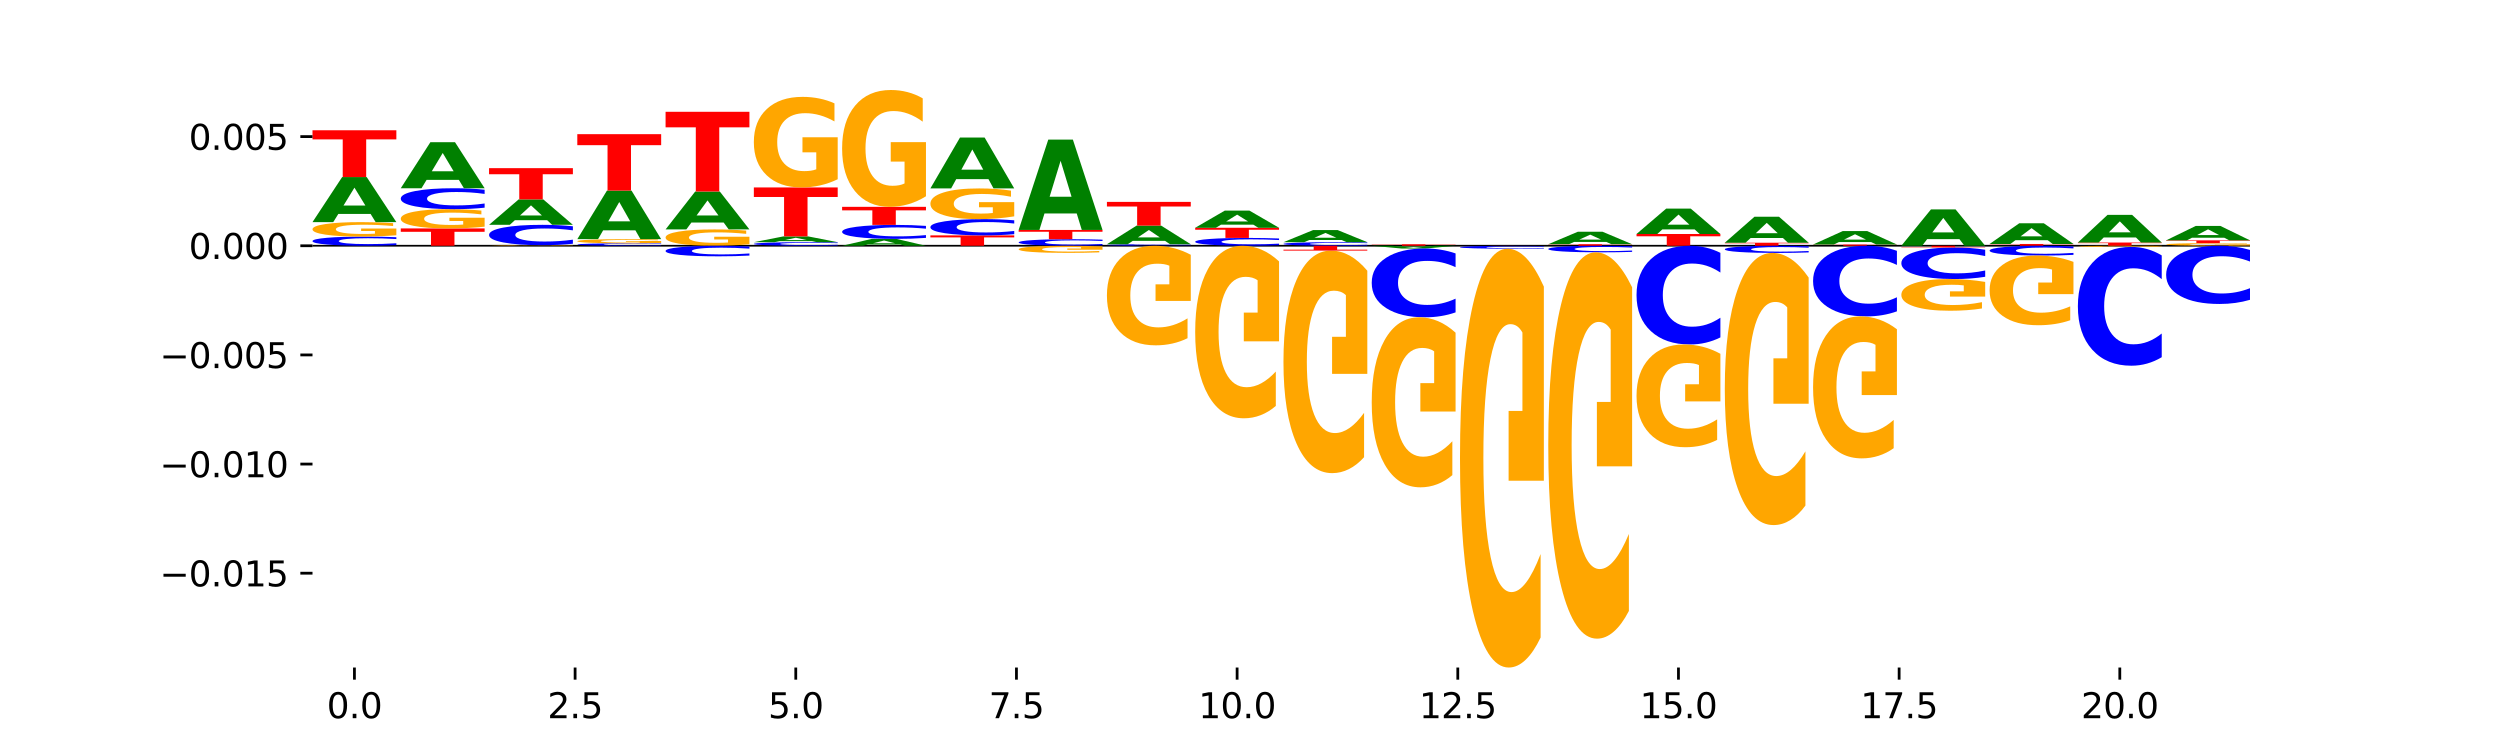 <?xml version="1.0" encoding="utf-8" standalone="no"?>
<!DOCTYPE svg PUBLIC "-//W3C//DTD SVG 1.1//EN"
  "http://www.w3.org/Graphics/SVG/1.1/DTD/svg11.dtd">
<svg xmlns:xlink="http://www.w3.org/1999/xlink" width="720pt" height="216pt" viewBox="0 0 720 216" xmlns="http://www.w3.org/2000/svg" version="1.1">
 <defs>
  <style type="text/css">*{stroke-linejoin: round; stroke-linecap: butt}</style>
 </defs>
 <g id="figure_1">
  <g id="patch_1">
   <path d="M 0 216 
L 720 216 
L 720 0 
L 0 0 
z
" style="fill: #ffffff"/>
  </g>
  <g id="axes_1">
   <g id="patch_2">
    <path d="M 90 192.24 
L 648 192.24 
L 648 25.92 
L 90 25.92 
z
" style="fill: #ffffff"/>
   </g>
   <g id="line2d_1">
    <path d="M 90 70.78 
L 648 70.78 
" clip-path="url(#p2e7fd97866)" style="fill: none; stroke: #000000; stroke-width: 0.5; stroke-linecap: square"/>
   </g>
   <g id="patch_3">
    <path d="M 114.15 70.59 
Q 112.13 70.684 109.946 70.732 
Q 107.761 70.78 105.382 70.78 
Q 98.287 70.78 94.144 70.423 
Q 90 70.066 90 69.456 
Q 90 68.844 94.144 68.488 
Q 98.287 68.131 105.382 68.131 
Q 107.761 68.131 109.946 68.179 
Q 112.13 68.226 114.15 68.321 
L 114.15 68.849 
Q 112.112 68.724 110.134 68.666 
Q 108.157 68.608 105.972 68.608 
Q 102.054 68.608 99.809 68.834 
Q 97.569 69.059 97.569 69.456 
Q 97.569 69.851 99.809 70.077 
Q 102.054 70.303 105.972 70.303 
Q 108.157 70.303 110.134 70.245 
Q 112.112 70.186 114.15 70.062 
L 114.15 70.59 
z
" clip-path="url(#p2e7fd97866)" style="fill: #0000ff"/>
   </g>
   <g id="patch_4">
    <path d="M 114.15 67.754 
Q 111.715 67.942 109.095 68.037 
Q 106.475 68.131 103.683 68.131 
Q 97.372 68.131 93.686 67.57 
Q 90 67.01 90 66.051 
Q 90 65.081 93.751 64.525 
Q 97.507 63.969 104.04 63.969 
Q 106.557 63.969 108.862 64.045 
Q 111.173 64.119 113.219 64.267 
L 113.219 65.097 
Q 111.109 64.907 109.019 64.813 
Q 106.93 64.719 104.83 64.719 
Q 100.944 64.719 98.839 65.064 
Q 96.733 65.409 96.733 66.051 
Q 96.733 66.687 98.763 67.035 
Q 100.792 67.381 104.527 67.381 
Q 105.545 67.381 106.416 67.361 
Q 107.287 67.341 107.98 67.298 
L 107.98 66.519 
L 104.002 66.519 
L 104.002 65.825 
L 114.15 65.825 
L 114.15 67.754 
z
" clip-path="url(#p2e7fd97866)" style="fill: #ffa600"/>
   </g>
   <g id="patch_5">
    <path d="M 106.729 61.607 
L 97.441 61.607 
L 95.975 63.969 
L 90 63.969 
L 98.532 51.003 
L 105.618 51.003 
L 114.15 63.969 
L 108.181 63.969 
L 106.729 61.607 
z
M 98.922 59.2 
L 105.233 59.2 
L 102.083 54.043 
L 98.922 59.2 
z
" clip-path="url(#p2e7fd97866)" style="fill: #008000"/>
   </g>
   <g id="patch_6">
    <path d="M 90 37.522 
L 114.15 37.522 
L 114.15 40.151 
L 105.462 40.151 
L 105.462 51.003 
L 98.705 51.003 
L 98.705 40.151 
L 90 40.151 
L 90 37.522 
z
" clip-path="url(#p2e7fd97866)" style="fill: #ff0000"/>
   </g>
   <g id="patch_7">
    <path d="M 115.421 65.786 
L 139.572 65.786 
L 139.572 66.76 
L 130.883 66.76 
L 130.883 70.78 
L 124.127 70.78 
L 124.127 66.76 
L 115.421 66.76 
L 115.421 65.786 
z
" clip-path="url(#p2e7fd97866)" style="fill: #ff0000"/>
   </g>
   <g id="patch_8">
    <path d="M 139.572 65.284 
Q 137.136 65.535 134.517 65.661 
Q 131.897 65.786 129.104 65.786 
Q 122.793 65.786 119.107 65.039 
Q 115.421 64.293 115.421 63.016 
Q 115.421 61.725 119.172 60.984 
Q 122.928 60.243 129.461 60.243 
Q 131.978 60.243 134.284 60.344 
Q 136.595 60.443 138.641 60.64 
L 138.641 61.745 
Q 136.53 61.492 134.441 61.367 
Q 132.352 61.241 130.252 61.241 
Q 126.365 61.241 124.26 61.702 
Q 122.154 62.161 122.154 63.016 
Q 122.154 63.863 124.184 64.326 
Q 126.214 64.787 129.948 64.787 
Q 130.966 64.787 131.837 64.761 
Q 132.709 64.734 133.402 64.676 
L 133.402 63.639 
L 129.423 63.639 
L 129.423 62.715 
L 139.572 62.715 
L 139.572 65.284 
z
" clip-path="url(#p2e7fd97866)" style="fill: #ffa600"/>
   </g>
   <g id="patch_9">
    <path d="M 139.572 59.811 
Q 137.552 60.025 135.367 60.133 
Q 133.183 60.243 130.804 60.243 
Q 123.709 60.243 119.565 59.431 
Q 115.421 58.618 115.421 57.229 
Q 115.421 55.835 119.565 55.024 
Q 123.709 54.212 130.804 54.212 
Q 133.183 54.212 135.367 54.322 
Q 137.552 54.43 139.572 54.644 
L 139.572 55.847 
Q 137.533 55.562 135.556 55.43 
Q 133.578 55.298 131.394 55.298 
Q 127.475 55.298 125.23 55.813 
Q 122.991 56.326 122.991 57.229 
Q 122.991 58.129 125.23 58.643 
Q 127.475 59.157 131.394 59.157 
Q 133.578 59.157 135.556 59.025 
Q 137.533 58.891 139.572 58.607 
L 139.572 59.811 
z
" clip-path="url(#p2e7fd97866)" style="fill: #0000ff"/>
   </g>
   <g id="patch_10">
    <path d="M 132.15 51.796 
L 122.863 51.796 
L 121.396 54.212 
L 115.421 54.212 
L 123.954 40.949 
L 131.039 40.949 
L 139.572 54.212 
L 133.602 54.212 
L 132.15 51.796 
z
M 124.344 49.334 
L 130.654 49.334 
L 127.504 44.059 
L 124.344 49.334 
z
" clip-path="url(#p2e7fd97866)" style="fill: #008000"/>
   </g>
   <g id="patch_11">
    <path d="M 164.993 70.765 
Q 162.558 70.773 159.938 70.777 
Q 157.318 70.78 154.525 70.78 
Q 148.215 70.78 144.529 70.758 
Q 140.843 70.736 140.843 70.699 
Q 140.843 70.661 144.594 70.64 
Q 148.35 70.618 154.883 70.618 
Q 157.4 70.618 159.705 70.621 
Q 162.016 70.624 164.062 70.63 
L 164.062 70.662 
Q 161.951 70.655 159.862 70.651 
Q 157.773 70.647 155.673 70.647 
Q 151.787 70.647 149.681 70.661 
Q 147.576 70.674 147.576 70.699 
Q 147.576 70.724 149.606 70.737 
Q 151.635 70.751 155.37 70.751 
Q 156.387 70.751 157.259 70.75 
Q 158.13 70.749 158.823 70.748 
L 158.823 70.717 
L 154.845 70.717 
L 154.845 70.69 
L 164.993 70.69 
L 164.993 70.765 
z
" clip-path="url(#p2e7fd97866)" style="fill: #ffa600"/>
   </g>
   <g id="patch_12">
    <path d="M 164.993 70.197 
Q 162.973 70.406 160.789 70.511 
Q 158.604 70.618 156.225 70.618 
Q 149.13 70.618 144.987 69.828 
Q 140.843 69.037 140.843 67.686 
Q 140.843 66.329 144.987 65.54 
Q 149.13 64.75 156.225 64.75 
Q 158.604 64.75 160.789 64.857 
Q 162.973 64.962 164.993 65.171 
L 164.993 66.34 
Q 162.955 66.064 160.977 65.935 
Q 159 65.807 156.815 65.807 
Q 152.897 65.807 150.651 66.308 
Q 148.412 66.807 148.412 67.686 
Q 148.412 68.561 150.651 69.062 
Q 152.897 69.561 156.815 69.561 
Q 159 69.561 160.977 69.433 
Q 162.955 69.303 164.993 69.026 
L 164.993 70.197 
z
" clip-path="url(#p2e7fd97866)" style="fill: #0000ff"/>
   </g>
   <g id="patch_13">
    <path d="M 157.572 63.416 
L 148.284 63.416 
L 146.817 64.75 
L 140.843 64.75 
L 149.375 57.426 
L 156.461 57.426 
L 164.993 64.75 
L 159.023 64.75 
L 157.572 63.416 
z
M 149.765 62.056 
L 156.076 62.056 
L 152.925 59.143 
L 149.765 62.056 
z
" clip-path="url(#p2e7fd97866)" style="fill: #008000"/>
   </g>
   <g id="patch_14">
    <path d="M 140.843 48.429 
L 164.993 48.429 
L 164.993 50.183 
L 156.305 50.183 
L 156.305 57.426 
L 149.548 57.426 
L 149.548 50.183 
L 140.843 50.183 
L 140.843 48.429 
z
" clip-path="url(#p2e7fd97866)" style="fill: #ff0000"/>
   </g>
   <g id="patch_15">
    <path d="M 190.415 70.73 
Q 188.394 70.755 186.21 70.767 
Q 184.026 70.78 181.646 70.78 
Q 174.552 70.78 170.408 70.685 
Q 166.264 70.59 166.264 70.427 
Q 166.264 70.264 170.408 70.169 
Q 174.552 70.074 181.646 70.074 
Q 184.026 70.074 186.21 70.087 
Q 188.394 70.099 190.415 70.124 
L 190.415 70.265 
Q 188.376 70.232 186.399 70.216 
Q 184.421 70.201 182.237 70.201 
Q 178.318 70.201 176.073 70.261 
Q 173.834 70.321 173.834 70.427 
Q 173.834 70.532 176.073 70.593 
Q 178.318 70.653 182.237 70.653 
Q 184.421 70.653 186.399 70.637 
Q 188.376 70.622 190.415 70.589 
L 190.415 70.73 
z
" clip-path="url(#p2e7fd97866)" style="fill: #0000ff"/>
   </g>
   <g id="patch_16">
    <path d="M 190.415 69.966 
Q 187.979 70.02 185.359 70.047 
Q 182.74 70.074 179.947 70.074 
Q 173.636 70.074 169.95 69.913 
Q 166.264 69.752 166.264 69.476 
Q 166.264 69.198 170.015 69.038 
Q 173.771 68.878 180.304 68.878 
Q 182.821 68.878 185.127 68.9 
Q 187.438 68.921 189.484 68.964 
L 189.484 69.202 
Q 187.373 69.148 185.284 69.121 
Q 183.194 69.094 181.094 69.094 
Q 177.208 69.094 175.103 69.193 
Q 172.997 69.292 172.997 69.476 
Q 172.997 69.659 175.027 69.759 
Q 177.057 69.858 180.791 69.858 
Q 181.809 69.858 182.68 69.853 
Q 183.552 69.847 184.244 69.834 
L 184.244 69.611 
L 180.266 69.611 
L 180.266 69.411 
L 190.415 69.411 
L 190.415 69.966 
z
" clip-path="url(#p2e7fd97866)" style="fill: #ffa600"/>
   </g>
   <g id="patch_17">
    <path d="M 182.993 66.332 
L 173.705 66.332 
L 172.239 68.878 
L 166.264 68.878 
L 174.797 54.899 
L 181.882 54.899 
L 190.415 68.878 
L 184.445 68.878 
L 182.993 66.332 
z
M 175.187 63.737 
L 181.497 63.737 
L 178.347 58.177 
L 175.187 63.737 
z
" clip-path="url(#p2e7fd97866)" style="fill: #008000"/>
   </g>
   <g id="patch_18">
    <path d="M 166.264 38.64 
L 190.415 38.64 
L 190.415 41.811 
L 181.726 41.811 
L 181.726 54.899 
L 174.97 54.899 
L 174.97 41.811 
L 166.264 41.811 
L 166.264 38.64 
z
" clip-path="url(#p2e7fd97866)" style="fill: #ff0000"/>
   </g>
   <g id="patch_19">
    <path d="M 215.836 70.354 
Q 213.4 70.567 210.781 70.674 
Q 208.161 70.78 205.368 70.78 
Q 199.057 70.78 195.372 70.146 
Q 191.686 69.512 191.686 68.428 
Q 191.686 67.332 195.436 66.702 
Q 199.193 66.073 205.726 66.073 
Q 208.242 66.073 210.548 66.159 
Q 212.859 66.244 214.905 66.411 
L 214.905 67.349 
Q 212.794 67.134 210.705 67.028 
Q 208.616 66.921 206.516 66.921 
Q 202.63 66.921 200.524 67.312 
Q 198.419 67.702 198.419 68.428 
Q 198.419 69.148 200.448 69.541 
Q 202.478 69.932 206.213 69.932 
Q 207.23 69.932 208.102 69.91 
Q 208.973 69.887 209.666 69.838 
L 209.666 68.957 
L 205.688 68.957 
L 205.688 68.173 
L 215.836 68.173 
L 215.836 70.354 
z
" clip-path="url(#p2e7fd97866)" style="fill: #ffa600"/>
   </g>
   <g id="patch_20">
    <path d="M 208.415 64.085 
L 199.127 64.085 
L 197.66 66.073 
L 191.686 66.073 
L 200.218 55.156 
L 207.304 55.156 
L 215.836 66.073 
L 209.866 66.073 
L 208.415 64.085 
z
M 200.608 62.059 
L 206.918 62.059 
L 203.768 57.716 
L 200.608 62.059 
z
" clip-path="url(#p2e7fd97866)" style="fill: #008000"/>
   </g>
   <g id="patch_21">
    <path d="M 191.686 32.196 
L 215.836 32.196 
L 215.836 36.674 
L 207.147 36.674 
L 207.147 55.156 
L 200.391 55.156 
L 200.391 36.674 
L 191.686 36.674 
L 191.686 32.196 
z
" clip-path="url(#p2e7fd97866)" style="fill: #ff0000"/>
   </g>
   <g id="patch_22">
    <path d="M 241.257 70.706 
Q 239.237 70.743 237.053 70.761 
Q 234.868 70.78 232.489 70.78 
Q 225.394 70.78 221.251 70.641 
Q 217.107 70.502 217.107 70.264 
Q 217.107 70.026 221.251 69.887 
Q 225.394 69.748 232.489 69.748 
Q 234.868 69.748 237.053 69.767 
Q 239.237 69.785 241.257 69.822 
L 241.257 70.028 
Q 239.219 69.979 237.241 69.957 
Q 235.264 69.934 233.08 69.934 
Q 229.161 69.934 226.916 70.022 
Q 224.676 70.11 224.676 70.264 
Q 224.676 70.418 226.916 70.506 
Q 229.161 70.594 233.08 70.594 
Q 235.264 70.594 237.241 70.572 
Q 239.219 70.549 241.257 70.5 
L 241.257 70.706 
z
" clip-path="url(#p2e7fd97866)" style="fill: #0000ff"/>
   </g>
   <g id="patch_23">
    <path d="M 233.836 69.444 
L 224.548 69.444 
L 223.082 69.748 
L 217.107 69.748 
L 225.639 68.079 
L 232.725 68.079 
L 241.257 69.748 
L 235.288 69.748 
L 233.836 69.444 
z
M 226.03 69.134 
L 232.34 69.134 
L 229.19 68.471 
L 226.03 69.134 
z
" clip-path="url(#p2e7fd97866)" style="fill: #008000"/>
   </g>
   <g id="patch_24">
    <path d="M 217.107 53.983 
L 241.257 53.983 
L 241.257 56.732 
L 232.569 56.732 
L 232.569 68.079 
L 225.812 68.079 
L 225.812 56.732 
L 217.107 56.732 
L 217.107 53.983 
z
" clip-path="url(#p2e7fd97866)" style="fill: #ff0000"/>
   </g>
   <g id="patch_25">
    <path d="M 241.257 51.623 
Q 238.822 52.803 236.202 53.396 
Q 233.583 53.983 230.79 53.983 
Q 224.479 53.983 220.793 50.47 
Q 217.107 46.957 217.107 40.949 
Q 217.107 34.871 220.858 31.384 
Q 224.614 27.898 231.147 27.898 
Q 233.664 27.898 235.969 28.372 
Q 238.281 28.841 240.326 29.768 
L 240.326 34.968 
Q 238.216 33.777 236.126 33.189 
Q 234.037 32.597 231.937 32.597 
Q 228.051 32.597 225.946 34.763 
Q 223.84 36.924 223.84 40.949 
Q 223.84 44.936 225.87 47.113 
Q 227.899 49.284 231.634 49.284 
Q 232.652 49.284 233.523 49.16 
Q 234.394 49.031 235.087 48.762 
L 235.087 43.88 
L 231.109 43.88 
L 231.109 39.531 
L 241.257 39.531 
L 241.257 51.623 
z
" clip-path="url(#p2e7fd97866)" style="fill: #ffa600"/>
   </g>
   <g id="patch_26">
    <path d="M 259.257 70.419 
L 249.97 70.419 
L 248.503 70.78 
L 242.528 70.78 
L 251.061 68.8 
L 258.146 68.8 
L 266.679 70.78 
L 260.709 70.78 
L 259.257 70.419 
z
M 251.451 70.052 
L 257.761 70.052 
L 254.611 69.264 
L 251.451 70.052 
z
" clip-path="url(#p2e7fd97866)" style="fill: #008000"/>
   </g>
   <g id="patch_27">
    <path d="M 266.679 68.511 
Q 264.659 68.654 262.474 68.726 
Q 260.29 68.8 257.911 68.8 
Q 250.816 68.8 246.672 68.257 
Q 242.528 67.714 242.528 66.786 
Q 242.528 65.854 246.672 65.312 
Q 250.816 64.769 257.911 64.769 
Q 260.29 64.769 262.474 64.842 
Q 264.659 64.915 266.679 65.058 
L 266.679 65.861 
Q 264.64 65.672 262.663 65.583 
Q 260.685 65.495 258.501 65.495 
Q 254.582 65.495 252.337 65.839 
Q 250.098 66.182 250.098 66.786 
Q 250.098 67.387 252.337 67.731 
Q 254.582 68.074 258.501 68.074 
Q 260.685 68.074 262.663 67.985 
Q 264.64 67.896 266.679 67.706 
L 266.679 68.511 
z
" clip-path="url(#p2e7fd97866)" style="fill: #0000ff"/>
   </g>
   <g id="patch_28">
    <path d="M 242.528 59.569 
L 266.679 59.569 
L 266.679 60.583 
L 257.99 60.583 
L 257.99 64.769 
L 251.234 64.769 
L 251.234 60.583 
L 242.528 60.583 
L 242.528 59.569 
z
" clip-path="url(#p2e7fd97866)" style="fill: #ff0000"/>
   </g>
   <g id="patch_29">
    <path d="M 266.679 56.524 
Q 264.243 58.046 261.624 58.811 
Q 259.004 59.569 256.211 59.569 
Q 249.9 59.569 246.214 55.037 
Q 242.528 50.505 242.528 42.755 
Q 242.528 34.914 246.279 30.417 
Q 250.036 25.92 256.568 25.92 
Q 259.085 25.92 261.391 26.532 
Q 263.702 27.136 265.748 28.332 
L 265.748 35.039 
Q 263.637 33.503 261.548 32.746 
Q 259.459 31.981 257.359 31.981 
Q 253.472 31.981 251.367 34.775 
Q 249.262 37.563 249.262 42.755 
Q 249.262 47.898 251.291 50.706 
Q 253.321 53.508 257.055 53.508 
Q 258.073 53.508 258.944 53.348 
Q 259.816 53.181 260.509 52.833 
L 260.509 46.536 
L 256.53 46.536 
L 256.53 40.927 
L 266.679 40.927 
L 266.679 56.524 
z
" clip-path="url(#p2e7fd97866)" style="fill: #ffa600"/>
   </g>
   <g id="patch_30">
    <path d="M 267.95 67.79 
L 292.1 67.79 
L 292.1 68.373 
L 283.412 68.373 
L 283.412 70.78 
L 276.655 70.78 
L 276.655 68.373 
L 267.95 68.373 
L 267.95 67.79 
z
" clip-path="url(#p2e7fd97866)" style="fill: #ff0000"/>
   </g>
   <g id="patch_31">
    <path d="M 292.1 67.454 
Q 290.08 67.621 287.896 67.705 
Q 285.711 67.79 283.332 67.79 
Q 276.237 67.79 272.094 67.159 
Q 267.95 66.529 267.95 65.451 
Q 267.95 64.369 272.094 63.74 
Q 276.237 63.11 283.332 63.11 
Q 285.711 63.11 287.896 63.195 
Q 290.08 63.279 292.1 63.445 
L 292.1 64.378 
Q 290.062 64.158 288.084 64.055 
Q 286.107 63.953 283.922 63.953 
Q 280.004 63.953 277.758 64.352 
Q 275.519 64.75 275.519 65.451 
Q 275.519 66.149 277.758 66.548 
Q 280.004 66.947 283.922 66.947 
Q 286.107 66.947 288.084 66.844 
Q 290.062 66.741 292.1 66.52 
L 292.1 67.454 
z
" clip-path="url(#p2e7fd97866)" style="fill: #0000ff"/>
   </g>
   <g id="patch_32">
    <path d="M 292.1 62.309 
Q 289.665 62.71 287.045 62.911 
Q 284.425 63.11 281.633 63.11 
Q 275.322 63.11 271.636 61.918 
Q 267.95 60.727 267.95 58.69 
Q 267.95 56.629 271.701 55.447 
Q 275.457 54.265 281.99 54.265 
Q 284.507 54.265 286.812 54.426 
Q 289.123 54.585 291.169 54.899 
L 291.169 56.662 
Q 289.058 56.258 286.969 56.059 
Q 284.88 55.858 282.78 55.858 
Q 278.894 55.858 276.788 56.593 
Q 274.683 57.325 274.683 58.69 
Q 274.683 60.042 276.713 60.78 
Q 278.742 61.516 282.477 61.516 
Q 283.494 61.516 284.366 61.474 
Q 285.237 61.431 285.93 61.339 
L 285.93 59.684 
L 281.952 59.684 
L 281.952 58.21 
L 292.1 58.21 
L 292.1 62.309 
z
" clip-path="url(#p2e7fd97866)" style="fill: #ffa600"/>
   </g>
   <g id="patch_33">
    <path d="M 284.679 51.594 
L 275.391 51.594 
L 273.925 54.265 
L 267.95 54.265 
L 276.482 39.602 
L 283.568 39.602 
L 292.1 54.265 
L 286.131 54.265 
L 284.679 51.594 
z
M 276.872 48.872 
L 283.183 48.872 
L 280.032 43.04 
L 276.872 48.872 
z
" clip-path="url(#p2e7fd97866)" style="fill: #008000"/>
   </g>
   <g id="patch_34">
    <path d="M 317.522 70.645 
Q 315.502 70.712 313.317 70.746 
Q 311.133 70.78 308.754 70.78 
Q 301.659 70.78 297.515 70.526 
Q 293.371 70.271 293.371 69.836 
Q 293.371 69.399 297.515 69.145 
Q 301.659 68.89 308.754 68.89 
Q 311.133 68.89 313.317 68.925 
Q 315.502 68.959 317.522 69.026 
L 317.522 69.403 
Q 315.483 69.314 313.506 69.272 
Q 311.528 69.231 309.344 69.231 
Q 305.425 69.231 303.18 69.392 
Q 300.941 69.553 300.941 69.836 
Q 300.941 70.118 303.18 70.279 
Q 305.425 70.44 309.344 70.44 
Q 311.528 70.44 313.506 70.398 
Q 315.483 70.357 317.522 70.268 
L 317.522 70.645 
z
" clip-path="url(#p2e7fd97866)" style="fill: #0000ff"/>
   </g>
   <g id="patch_35">
    <path d="M 293.371 66.226 
L 317.522 66.226 
L 317.522 66.746 
L 308.833 66.746 
L 308.833 68.89 
L 302.077 68.89 
L 302.077 66.746 
L 293.371 66.746 
L 293.371 66.226 
z
" clip-path="url(#p2e7fd97866)" style="fill: #ff0000"/>
   </g>
   <g id="patch_36">
    <path d="M 310.1 61.485 
L 300.812 61.485 
L 299.346 66.226 
L 293.371 66.226 
L 301.904 40.202 
L 308.989 40.202 
L 317.522 66.226 
L 311.552 66.226 
L 310.1 61.485 
z
M 302.294 56.656 
L 308.604 56.656 
L 305.454 46.304 
L 302.294 56.656 
z
" clip-path="url(#p2e7fd97866)" style="fill: #008000"/>
   </g>
   <g id="patch_37">
    <path d="M 342.943 70.749 
Q 340.923 70.764 338.738 70.772 
Q 336.554 70.78 334.175 70.78 
Q 327.08 70.78 322.936 70.722 
Q 318.793 70.663 318.793 70.563 
Q 318.793 70.462 322.936 70.403 
Q 327.08 70.345 334.175 70.345 
Q 336.554 70.345 338.738 70.353 
Q 340.923 70.36 342.943 70.376 
L 342.943 70.463 
Q 340.905 70.442 338.927 70.433 
Q 336.95 70.423 334.765 70.423 
Q 330.847 70.423 328.601 70.46 
Q 326.362 70.497 326.362 70.563 
Q 326.362 70.628 328.601 70.665 
Q 330.847 70.702 334.765 70.702 
Q 336.95 70.702 338.927 70.692 
Q 340.905 70.683 342.943 70.662 
L 342.943 70.749 
z
" clip-path="url(#p2e7fd97866)" style="fill: #0000ff"/>
   </g>
   <g id="patch_38">
    <path d="M 335.522 69.368 
L 326.234 69.368 
L 324.767 70.345 
L 318.793 70.345 
L 327.325 64.981 
L 334.411 64.981 
L 342.943 70.345 
L 336.973 70.345 
L 335.522 69.368 
z
M 327.715 68.372 
L 334.026 68.372 
L 330.875 66.239 
L 327.715 68.372 
z
" clip-path="url(#p2e7fd97866)" style="fill: #008000"/>
   </g>
   <g id="patch_39">
    <path d="M 318.793 58.145 
L 342.943 58.145 
L 342.943 59.478 
L 334.255 59.478 
L 334.255 64.981 
L 327.498 64.981 
L 327.498 59.478 
L 318.793 59.478 
L 318.793 58.145 
z
" clip-path="url(#p2e7fd97866)" style="fill: #ff0000"/>
   </g>
   <g id="patch_40">
    <path d="M 368.364 70.618 
Q 366.344 70.699 364.16 70.739 
Q 361.975 70.78 359.596 70.78 
Q 352.502 70.78 348.358 70.476 
Q 344.214 70.172 344.214 69.652 
Q 344.214 69.131 348.358 68.827 
Q 352.502 68.523 359.596 68.523 
Q 361.975 68.523 364.16 68.564 
Q 366.344 68.605 368.364 68.685 
L 368.364 69.135 
Q 366.326 69.029 364.349 68.979 
Q 362.371 68.93 360.187 68.93 
Q 356.268 68.93 354.023 69.122 
Q 351.784 69.314 351.784 69.652 
Q 351.784 69.989 354.023 70.182 
Q 356.268 70.374 360.187 70.374 
Q 362.371 70.374 364.349 70.324 
Q 366.326 70.274 368.364 70.168 
L 368.364 70.618 
z
" clip-path="url(#p2e7fd97866)" style="fill: #0000ff"/>
   </g>
   <g id="patch_41">
    <path d="M 344.214 65.599 
L 368.364 65.599 
L 368.364 66.169 
L 359.676 66.169 
L 359.676 68.523 
L 352.919 68.523 
L 352.919 66.169 
L 344.214 66.169 
L 344.214 65.599 
z
" clip-path="url(#p2e7fd97866)" style="fill: #ff0000"/>
   </g>
   <g id="patch_42">
    <path d="M 360.943 64.698 
L 351.655 64.698 
L 350.189 65.599 
L 344.214 65.599 
L 352.746 60.652 
L 359.832 60.652 
L 368.364 65.599 
L 362.395 65.599 
L 360.943 64.698 
z
M 353.137 63.78 
L 359.447 63.78 
L 356.297 61.812 
L 353.137 63.78 
z
" clip-path="url(#p2e7fd97866)" style="fill: #008000"/>
   </g>
   <g id="patch_43">
    <path d="M 393.786 70.706 
Q 391.766 70.743 389.581 70.761 
Q 387.397 70.78 385.018 70.78 
Q 377.923 70.78 373.779 70.641 
Q 369.636 70.502 369.636 70.265 
Q 369.636 70.026 373.779 69.888 
Q 377.923 69.749 385.018 69.749 
Q 387.397 69.749 389.581 69.768 
Q 391.766 69.786 393.786 69.823 
L 393.786 70.028 
Q 391.747 69.98 389.77 69.957 
Q 387.792 69.935 385.608 69.935 
Q 381.689 69.935 379.444 70.023 
Q 377.205 70.11 377.205 70.265 
Q 377.205 70.419 379.444 70.507 
Q 381.689 70.594 385.608 70.594 
Q 387.792 70.594 389.77 70.572 
Q 391.747 70.549 393.786 70.5 
L 393.786 70.706 
z
" clip-path="url(#p2e7fd97866)" style="fill: #0000ff"/>
   </g>
   <g id="patch_44">
    <path d="M 386.364 69.114 
L 377.077 69.114 
L 375.61 69.749 
L 369.636 69.749 
L 378.168 66.263 
L 385.254 66.263 
L 393.786 69.749 
L 387.816 69.749 
L 386.364 69.114 
z
M 378.558 68.467 
L 384.868 68.467 
L 381.718 67.08 
L 378.558 68.467 
z
" clip-path="url(#p2e7fd97866)" style="fill: #008000"/>
   </g>
   <g id="patch_45">
    <path d="M 395.057 70.343 
L 419.207 70.343 
L 419.207 70.429 
L 410.519 70.429 
L 410.519 70.78 
L 403.762 70.78 
L 403.762 70.429 
L 395.057 70.429 
L 395.057 70.343 
z
" clip-path="url(#p2e7fd97866)" style="fill: #ff0000"/>
   </g>
   <g id="patch_46">
    <path d="M 437.207 70.778 
L 427.919 70.778 
L 426.453 70.78 
L 420.478 70.78 
L 429.011 70.771 
L 436.096 70.771 
L 444.629 70.78 
L 438.659 70.78 
L 437.207 70.778 
z
M 429.401 70.777 
L 435.711 70.777 
L 432.561 70.773 
L 429.401 70.777 
z
" clip-path="url(#p2e7fd97866)" style="fill: #008000"/>
   </g>
   <g id="patch_47">
    <path d="M 445.9 70.332 
L 470.05 70.332 
L 470.05 70.419 
L 461.362 70.419 
L 461.362 70.78 
L 454.605 70.78 
L 454.605 70.419 
L 445.9 70.419 
L 445.9 70.332 
z
" clip-path="url(#p2e7fd97866)" style="fill: #ff0000"/>
   </g>
   <g id="patch_48">
    <path d="M 462.629 69.677 
L 453.341 69.677 
L 451.874 70.332 
L 445.9 70.332 
L 454.432 66.737 
L 461.518 66.737 
L 470.05 70.332 
L 464.08 70.332 
L 462.629 69.677 
z
M 454.822 69.01 
L 461.133 69.01 
L 457.982 67.58 
L 454.822 69.01 
z
" clip-path="url(#p2e7fd97866)" style="fill: #008000"/>
   </g>
   <g id="patch_49">
    <path d="M 471.321 67.391 
L 495.472 67.391 
L 495.472 68.052 
L 486.783 68.052 
L 486.783 70.78 
L 480.027 70.78 
L 480.027 68.052 
L 471.321 68.052 
L 471.321 67.391 
z
" clip-path="url(#p2e7fd97866)" style="fill: #ff0000"/>
   </g>
   <g id="patch_50">
    <path d="M 488.05 66.06 
L 478.762 66.06 
L 477.296 67.391 
L 471.321 67.391 
L 479.854 60.084 
L 486.939 60.084 
L 495.472 67.391 
L 489.502 67.391 
L 488.05 66.06 
z
M 480.244 64.704 
L 486.554 64.704 
L 483.404 61.797 
L 480.244 64.704 
z
" clip-path="url(#p2e7fd97866)" style="fill: #008000"/>
   </g>
   <g id="patch_51">
    <path d="M 496.743 69.904 
L 520.893 69.904 
L 520.893 70.075 
L 512.204 70.075 
L 512.204 70.78 
L 505.448 70.78 
L 505.448 70.075 
L 496.743 70.075 
L 496.743 69.904 
z
" clip-path="url(#p2e7fd97866)" style="fill: #ff0000"/>
   </g>
   <g id="patch_52">
    <path d="M 513.472 68.542 
L 504.184 68.542 
L 502.717 69.904 
L 496.743 69.904 
L 505.275 62.429 
L 512.361 62.429 
L 520.893 69.904 
L 514.923 69.904 
L 513.472 68.542 
z
M 505.665 67.155 
L 511.975 67.155 
L 508.825 64.181 
L 505.665 67.155 
z
" clip-path="url(#p2e7fd97866)" style="fill: #008000"/>
   </g>
   <g id="patch_53">
    <path d="M 522.164 70.42 
L 546.314 70.42 
L 546.314 70.49 
L 537.626 70.49 
L 537.626 70.78 
L 530.869 70.78 
L 530.869 70.49 
L 522.164 70.49 
L 522.164 70.42 
z
" clip-path="url(#p2e7fd97866)" style="fill: #ff0000"/>
   </g>
   <g id="patch_54">
    <path d="M 538.893 69.716 
L 529.605 69.716 
L 528.139 70.42 
L 522.164 70.42 
L 530.696 66.556 
L 537.782 66.556 
L 546.314 70.42 
L 540.345 70.42 
L 538.893 69.716 
z
M 531.086 68.999 
L 537.397 68.999 
L 534.247 67.462 
L 531.086 68.999 
z
" clip-path="url(#p2e7fd97866)" style="fill: #008000"/>
   </g>
   <g id="patch_55">
    <path d="M 564.314 68.872 
L 555.027 68.872 
L 553.56 70.78 
L 547.585 70.78 
L 556.118 60.306 
L 563.203 60.306 
L 571.736 70.78 
L 565.766 70.78 
L 564.314 68.872 
z
M 556.508 66.928 
L 562.818 66.928 
L 559.668 62.762 
L 556.508 66.928 
z
" clip-path="url(#p2e7fd97866)" style="fill: #008000"/>
   </g>
   <g id="patch_56">
    <path d="M 573.007 70.263 
L 597.157 70.263 
L 597.157 70.364 
L 588.469 70.364 
L 588.469 70.78 
L 581.712 70.78 
L 581.712 70.364 
L 573.007 70.364 
L 573.007 70.263 
z
" clip-path="url(#p2e7fd97866)" style="fill: #ff0000"/>
   </g>
   <g id="patch_57">
    <path d="M 589.736 69.178 
L 580.448 69.178 
L 578.981 70.263 
L 573.007 70.263 
L 581.539 64.304 
L 588.625 64.304 
L 597.157 70.263 
L 591.187 70.263 
L 589.736 69.178 
z
M 581.929 68.072 
L 588.24 68.072 
L 585.089 65.701 
L 581.929 68.072 
z
" clip-path="url(#p2e7fd97866)" style="fill: #008000"/>
   </g>
   <g id="patch_58">
    <path d="M 598.428 69.849 
L 622.579 69.849 
L 622.579 70.03 
L 613.89 70.03 
L 613.89 70.78 
L 607.134 70.78 
L 607.134 70.03 
L 598.428 70.03 
L 598.428 69.849 
z
" clip-path="url(#p2e7fd97866)" style="fill: #ff0000"/>
   </g>
   <g id="patch_59">
    <path d="M 615.157 68.398 
L 605.869 68.398 
L 604.403 69.849 
L 598.428 69.849 
L 606.961 61.887 
L 614.046 61.887 
L 622.579 69.849 
L 616.609 69.849 
L 615.157 68.398 
z
M 607.351 66.921 
L 613.661 66.921 
L 610.511 63.754 
L 607.351 66.921 
z
" clip-path="url(#p2e7fd97866)" style="fill: #008000"/>
   </g>
   <g id="patch_60">
    <path d="M 648 70.712 
Q 645.564 70.746 642.945 70.763 
Q 640.325 70.78 637.532 70.78 
Q 631.221 70.78 627.536 70.678 
Q 623.85 70.576 623.85 70.402 
Q 623.85 70.226 627.6 70.125 
Q 631.357 70.023 637.89 70.023 
Q 640.406 70.023 642.712 70.037 
Q 645.023 70.051 647.069 70.078 
L 647.069 70.229 
Q 644.958 70.194 642.869 70.177 
Q 640.78 70.16 638.68 70.16 
Q 634.794 70.16 632.688 70.223 
Q 630.583 70.285 630.583 70.402 
Q 630.583 70.518 632.612 70.581 
Q 634.642 70.644 638.377 70.644 
Q 639.394 70.644 640.266 70.64 
Q 641.137 70.637 641.83 70.629 
L 641.83 70.487 
L 637.852 70.487 
L 637.852 70.361 
L 648 70.361 
L 648 70.712 
z
" clip-path="url(#p2e7fd97866)" style="fill: #ffa600"/>
   </g>
   <g id="patch_61">
    <path d="M 623.85 69.221 
L 648 69.221 
L 648 69.377 
L 639.311 69.377 
L 639.311 70.023 
L 632.555 70.023 
L 632.555 69.377 
L 623.85 69.377 
L 623.85 69.221 
z
" clip-path="url(#p2e7fd97866)" style="fill: #ff0000"/>
   </g>
   <g id="patch_62">
    <path d="M 640.579 68.464 
L 631.291 68.464 
L 629.824 69.221 
L 623.85 69.221 
L 632.382 65.068 
L 639.468 65.068 
L 648 69.221 
L 642.03 69.221 
L 640.579 68.464 
z
M 632.772 67.693 
L 639.082 67.693 
L 635.932 66.041 
L 632.772 67.693 
z
" clip-path="url(#p2e7fd97866)" style="fill: #008000"/>
   </g>
   <g id="patch_63">
    <path d="M 215.836 70.998 
Q 213.816 70.89 211.631 70.835 
Q 209.447 70.78 207.068 70.78 
Q 199.973 70.78 195.829 71.19 
Q 191.686 71.6 191.686 72.301 
Q 191.686 73.004 195.829 73.414 
Q 199.973 73.824 207.068 73.824 
Q 209.447 73.824 211.631 73.768 
Q 213.816 73.714 215.836 73.605 
L 215.836 72.999 
Q 213.798 73.142 211.82 73.209 
Q 209.843 73.275 207.658 73.275 
Q 203.74 73.275 201.494 73.016 
Q 199.255 72.757 199.255 72.301 
Q 199.255 71.847 201.494 71.587 
Q 203.74 71.328 207.658 71.328 
Q 209.843 71.328 211.82 71.395 
Q 213.798 71.462 215.836 71.606 
L 215.836 70.998 
z
" clip-path="url(#p2e7fd97866)" style="fill: #0000ff"/>
   </g>
   <g id="patch_64">
    <path d="M 317.522 70.966 
Q 315.086 70.873 312.466 70.826 
Q 309.847 70.78 307.054 70.78 
Q 300.743 70.78 297.057 71.057 
Q 293.371 71.333 293.371 71.806 
Q 293.371 72.285 297.122 72.559 
Q 300.878 72.833 307.411 72.833 
Q 309.928 72.833 312.234 72.796 
Q 314.545 72.759 316.591 72.686 
L 316.591 72.277 
Q 314.48 72.371 312.391 72.417 
Q 310.301 72.463 308.201 72.463 
Q 304.315 72.463 302.21 72.293 
Q 300.104 72.123 300.104 71.806 
Q 300.104 71.492 302.134 71.321 
Q 304.164 71.15 307.898 71.15 
Q 308.916 71.15 309.787 71.16 
Q 310.659 71.17 311.351 71.191 
L 311.351 71.575 
L 307.373 71.575 
L 307.373 71.918 
L 317.522 71.918 
L 317.522 70.966 
z
" clip-path="url(#p2e7fd97866)" style="fill: #ffa600"/>
   </g>
   <g id="patch_65">
    <path d="M 342.943 73.375 
Q 340.507 72.077 337.888 71.426 
Q 335.268 70.78 332.475 70.78 
Q 326.164 70.78 322.479 74.643 
Q 318.793 78.505 318.793 85.11 
Q 318.793 91.792 322.544 95.625 
Q 326.3 99.457 332.833 99.457 
Q 335.349 99.457 337.655 98.936 
Q 339.966 98.421 342.012 97.402 
L 342.012 91.685 
Q 339.901 92.995 337.812 93.64 
Q 335.723 94.292 333.623 94.292 
Q 329.737 94.292 327.631 91.91 
Q 325.526 89.535 325.526 85.11 
Q 325.526 80.726 327.555 78.333 
Q 329.585 75.946 333.32 75.946 
Q 334.337 75.946 335.209 76.082 
Q 336.08 76.224 336.773 76.52 
L 336.773 81.887 
L 332.795 81.887 
L 332.795 86.668 
L 342.943 86.668 
L 342.943 73.375 
z
" clip-path="url(#p2e7fd97866)" style="fill: #ffa600"/>
   </g>
   <g id="patch_66">
    <path d="M 368.364 75.276 
Q 365.929 73.028 363.309 71.899 
Q 360.69 70.78 357.897 70.78 
Q 351.586 70.78 347.9 77.473 
Q 344.214 84.165 344.214 95.61 
Q 344.214 107.189 347.965 113.83 
Q 351.721 120.471 358.254 120.471 
Q 360.771 120.471 363.077 119.568 
Q 365.388 118.675 367.434 116.909 
L 367.434 107.004 
Q 365.323 109.272 363.233 110.391 
Q 361.144 111.52 359.044 111.52 
Q 355.158 111.52 353.053 107.394 
Q 350.947 103.278 350.947 95.61 
Q 350.947 88.014 352.977 83.868 
Q 355.007 79.731 358.741 79.731 
Q 359.759 79.731 360.63 79.967 
Q 361.501 80.213 362.194 80.727 
L 362.194 90.026 
L 358.216 90.026 
L 358.216 98.31 
L 368.364 98.31 
L 368.364 75.276 
z
" clip-path="url(#p2e7fd97866)" style="fill: #ffa600"/>
   </g>
   <g id="patch_67">
    <path d="M 393.786 77.974 
Q 391.35 75.075 388.731 73.619 
Q 386.111 72.176 383.318 72.176 
Q 377.007 72.176 373.321 80.807 
Q 369.636 89.439 369.636 104.2 
Q 369.636 119.133 373.386 127.698 
Q 377.143 136.263 383.675 136.263 
Q 386.192 136.263 388.498 135.098 
Q 390.809 133.946 392.855 131.669 
L 392.855 118.894 
Q 390.744 121.82 388.655 123.263 
Q 386.566 124.719 384.466 124.719 
Q 380.58 124.719 378.474 119.397 
Q 376.369 114.089 376.369 104.2 
Q 376.369 94.403 378.398 89.055 
Q 380.428 83.72 384.163 83.72 
Q 385.18 83.72 386.051 84.024 
Q 386.923 84.342 387.616 85.004 
L 387.616 96.998 
L 383.638 96.998 
L 383.638 107.681 
L 393.786 107.681 
L 393.786 77.974 
z
" clip-path="url(#p2e7fd97866)" style="fill: #ffa600"/>
   </g>
   <g id="patch_68">
    <path d="M 369.636 72.176 
L 393.786 72.176 
L 393.786 71.903 
L 385.097 71.903 
L 385.097 70.78 
L 378.341 70.78 
L 378.341 71.903 
L 369.636 71.903 
L 369.636 72.176 
z
" clip-path="url(#p2e7fd97866)" style="fill: #ff0000"/>
   </g>
   <g id="patch_69">
    <path d="M 411.786 70.924 
L 402.498 70.924 
L 401.032 70.78 
L 395.057 70.78 
L 403.589 71.568 
L 410.675 71.568 
L 419.207 70.78 
L 413.238 70.78 
L 411.786 70.924 
z
M 403.979 71.07 
L 410.29 71.07 
L 407.14 71.383 
L 403.979 71.07 
z
" clip-path="url(#p2e7fd97866)" style="fill: #008000"/>
   </g>
   <g id="patch_70">
    <path d="M 419.207 72.988 
Q 417.187 72.284 415.003 71.928 
Q 412.818 71.568 410.439 71.568 
Q 403.344 71.568 399.201 74.237 
Q 395.057 76.906 395.057 81.471 
Q 395.057 86.052 399.201 88.717 
Q 403.344 91.386 410.439 91.386 
Q 412.818 91.386 415.003 91.026 
Q 417.187 90.67 419.207 89.966 
L 419.207 86.015 
Q 417.169 86.949 415.191 87.383 
Q 413.214 87.817 411.029 87.817 
Q 407.111 87.817 404.866 86.126 
Q 402.626 84.439 402.626 81.471 
Q 402.626 78.515 404.866 76.824 
Q 407.111 75.138 411.029 75.138 
Q 413.214 75.138 415.191 75.572 
Q 417.169 76.01 419.207 76.943 
L 419.207 72.988 
z
" clip-path="url(#p2e7fd97866)" style="fill: #0000ff"/>
   </g>
   <g id="patch_71">
    <path d="M 419.207 95.817 
Q 416.772 93.601 414.152 92.489 
Q 411.532 91.386 408.74 91.386 
Q 402.429 91.386 398.743 97.981 
Q 395.057 104.576 395.057 115.853 
Q 395.057 127.262 398.808 133.806 
Q 402.564 140.35 409.097 140.35 
Q 411.614 140.35 413.919 139.46 
Q 416.23 138.58 418.276 136.84 
L 418.276 127.08 
Q 416.165 129.315 414.076 130.418 
Q 411.987 131.53 409.887 131.53 
Q 406.001 131.53 403.895 127.464 
Q 401.79 123.408 401.79 115.853 
Q 401.79 108.368 403.82 104.282 
Q 405.849 100.206 409.584 100.206 
Q 410.601 100.206 411.473 100.439 
Q 412.344 100.682 413.037 101.187 
L 413.037 110.351 
L 409.059 110.351 
L 409.059 118.513 
L 419.207 118.513 
L 419.207 95.817 
z
" clip-path="url(#p2e7fd97866)" style="fill: #ffa600"/>
   </g>
   <g id="patch_72">
    <path d="M 444.629 70.862 
Q 442.609 70.833 440.424 70.818 
Q 438.24 70.803 435.861 70.803 
Q 428.766 70.803 424.622 70.914 
Q 420.478 71.026 420.478 71.216 
Q 420.478 71.408 424.622 71.519 
Q 428.766 71.63 435.861 71.63 
Q 438.24 71.63 440.424 71.615 
Q 442.609 71.6 444.629 71.571 
L 444.629 71.406 
Q 442.59 71.445 440.613 71.463 
Q 438.635 71.481 436.451 71.481 
Q 432.532 71.481 430.287 71.411 
Q 428.048 71.34 428.048 71.216 
Q 428.048 71.093 430.287 71.022 
Q 432.532 70.952 436.451 70.952 
Q 438.635 70.952 440.613 70.97 
Q 442.59 70.988 444.629 71.027 
L 444.629 70.862 
z
" clip-path="url(#p2e7fd97866)" style="fill: #0000ff"/>
   </g>
   <g id="patch_73">
    <path d="M 444.629 82.544 
Q 442.193 77.087 439.573 74.346 
Q 436.954 71.63 434.161 71.63 
Q 427.85 71.63 424.164 87.876 
Q 420.478 104.121 420.478 131.902 
Q 420.478 160.008 424.229 176.129 
Q 427.985 192.249 434.518 192.249 
Q 437.035 192.249 439.341 190.057 
Q 441.652 187.889 443.698 183.603 
L 443.698 159.559 
Q 441.587 165.066 439.498 167.782 
Q 437.408 170.522 435.308 170.522 
Q 431.422 170.522 429.317 160.506 
Q 427.211 150.515 427.211 131.902 
Q 427.211 113.464 429.241 103.398 
Q 431.271 93.357 435.005 93.357 
Q 436.023 93.357 436.894 93.93 
Q 437.766 94.528 438.459 95.774 
L 438.459 118.348 
L 434.48 118.348 
L 434.48 138.455 
L 444.629 138.455 
L 444.629 82.544 
z
" clip-path="url(#p2e7fd97866)" style="fill: #ffa600"/>
   </g>
   <g id="patch_74">
    <path d="M 420.478 70.803 
L 444.629 70.803 
L 444.629 70.799 
L 435.94 70.799 
L 435.94 70.78 
L 429.184 70.78 
L 429.184 70.799 
L 420.478 70.799 
L 420.478 70.803 
z
" clip-path="url(#p2e7fd97866)" style="fill: #ff0000"/>
   </g>
   <g id="patch_75">
    <path d="M 470.05 70.916 
Q 468.03 70.849 465.846 70.815 
Q 463.661 70.78 461.282 70.78 
Q 454.187 70.78 450.043 71.035 
Q 445.9 71.29 445.9 71.726 
Q 445.9 72.164 450.043 72.418 
Q 454.187 72.673 461.282 72.673 
Q 463.661 72.673 465.846 72.639 
Q 468.03 72.605 470.05 72.538 
L 470.05 72.16 
Q 468.012 72.25 466.034 72.291 
Q 464.057 72.332 461.872 72.332 
Q 457.954 72.332 455.708 72.171 
Q 453.469 72.01 453.469 71.726 
Q 453.469 71.444 455.708 71.282 
Q 457.954 71.121 461.872 71.121 
Q 464.057 71.121 466.034 71.163 
Q 468.012 71.205 470.05 71.294 
L 470.05 70.916 
z
" clip-path="url(#p2e7fd97866)" style="fill: #0000ff"/>
   </g>
   <g id="patch_76">
    <path d="M 470.05 82.74 
Q 467.615 77.707 464.995 75.179 
Q 462.375 72.673 459.582 72.673 
Q 453.272 72.673 449.586 87.658 
Q 445.9 102.643 445.9 128.269 
Q 445.9 154.193 449.651 169.063 
Q 453.407 183.933 459.94 183.933 
Q 462.456 183.933 464.762 181.91 
Q 467.073 179.911 469.119 175.958 
L 469.119 153.779 
Q 467.008 158.859 464.919 161.364 
Q 462.83 163.892 460.73 163.892 
Q 456.844 163.892 454.738 154.653 
Q 452.633 145.437 452.633 128.269 
Q 452.633 111.261 454.663 101.976 
Q 456.692 92.714 460.427 92.714 
Q 461.444 92.714 462.316 93.243 
Q 463.187 93.795 463.88 94.944 
L 463.88 115.766 
L 459.902 115.766 
L 459.902 134.313 
L 470.05 134.313 
L 470.05 82.74 
z
" clip-path="url(#p2e7fd97866)" style="fill: #ffa600"/>
   </g>
   <g id="patch_77">
    <path d="M 495.472 72.818 
Q 493.451 71.808 491.267 71.297 
Q 489.083 70.78 486.703 70.78 
Q 479.609 70.78 475.465 74.609 
Q 471.321 78.439 471.321 84.987 
Q 471.321 91.559 475.465 95.382 
Q 479.609 99.211 486.703 99.211 
Q 489.083 99.211 491.267 98.695 
Q 493.451 98.184 495.472 97.174 
L 495.472 91.506 
Q 493.433 92.845 491.456 93.468 
Q 489.478 94.09 487.294 94.09 
Q 483.375 94.09 481.13 91.665 
Q 478.891 89.245 478.891 84.987 
Q 478.891 80.747 481.13 78.321 
Q 483.375 75.901 487.294 75.901 
Q 489.478 75.901 491.456 76.524 
Q 493.433 77.152 495.472 78.491 
L 495.472 72.818 
z
" clip-path="url(#p2e7fd97866)" style="fill: #0000ff"/>
   </g>
   <g id="patch_78">
    <path d="M 495.472 101.889 
Q 493.036 100.55 490.416 99.878 
Q 487.797 99.211 485.004 99.211 
Q 478.693 99.211 475.007 103.197 
Q 471.321 107.183 471.321 113.998 
Q 471.321 120.894 475.072 124.849 
Q 478.828 128.804 485.361 128.804 
Q 487.878 128.804 490.184 128.266 
Q 492.495 127.734 494.541 126.683 
L 494.541 120.784 
Q 492.43 122.135 490.341 122.801 
Q 488.251 123.473 486.151 123.473 
Q 482.265 123.473 480.16 121.016 
Q 478.054 118.565 478.054 113.998 
Q 478.054 109.475 480.084 107.005 
Q 482.114 104.542 485.848 104.542 
Q 486.866 104.542 487.737 104.682 
Q 488.609 104.829 489.301 105.135 
L 489.301 110.673 
L 485.323 110.673 
L 485.323 115.606 
L 495.472 115.606 
L 495.472 101.889 
z
" clip-path="url(#p2e7fd97866)" style="fill: #ffa600"/>
   </g>
   <g id="patch_79">
    <path d="M 520.893 70.928 
Q 518.873 70.855 516.688 70.818 
Q 514.504 70.78 512.125 70.78 
Q 505.03 70.78 500.886 71.059 
Q 496.743 71.337 496.743 71.813 
Q 496.743 72.291 500.886 72.569 
Q 505.03 72.848 512.125 72.848 
Q 514.504 72.848 516.688 72.81 
Q 518.873 72.773 520.893 72.699 
L 520.893 72.287 
Q 518.855 72.385 516.877 72.43 
Q 514.899 72.475 512.715 72.475 
Q 508.796 72.475 506.551 72.299 
Q 504.312 72.123 504.312 71.813 
Q 504.312 71.505 506.551 71.328 
Q 508.796 71.153 512.715 71.153 
Q 514.899 71.153 516.877 71.198 
Q 518.855 71.244 520.893 71.341 
L 520.893 70.928 
z
" clip-path="url(#p2e7fd97866)" style="fill: #0000ff"/>
   </g>
   <g id="patch_80">
    <path d="M 520.893 79.939 
Q 518.457 76.393 515.838 74.612 
Q 513.218 72.848 510.425 72.848 
Q 504.114 72.848 500.428 83.403 
Q 496.743 93.959 496.743 112.011 
Q 496.743 130.273 500.493 140.748 
Q 504.25 151.223 510.782 151.223 
Q 513.299 151.223 515.605 149.798 
Q 517.916 148.39 519.962 145.605 
L 519.962 129.982 
Q 517.851 133.56 515.762 135.324 
Q 513.673 137.105 511.573 137.105 
Q 507.687 137.105 505.581 130.597 
Q 503.476 124.105 503.476 112.011 
Q 503.476 100.03 505.505 93.49 
Q 507.535 86.965 511.27 86.965 
Q 512.287 86.965 513.159 87.337 
Q 514.03 87.726 514.723 88.536 
L 514.723 103.204 
L 510.745 103.204 
L 510.745 116.269 
L 520.893 116.269 
L 520.893 79.939 
z
" clip-path="url(#p2e7fd97866)" style="fill: #ffa600"/>
   </g>
   <g id="patch_81">
    <path d="M 546.314 72.239 
Q 544.294 71.516 542.11 71.15 
Q 539.925 70.78 537.546 70.78 
Q 530.451 70.78 526.308 73.52 
Q 522.164 76.261 522.164 80.947 
Q 522.164 85.65 526.308 88.386 
Q 530.451 91.126 537.546 91.126 
Q 539.925 91.126 542.11 90.756 
Q 544.294 90.391 546.314 89.668 
L 546.314 85.612 
Q 544.276 86.57 542.298 87.016 
Q 540.321 87.461 538.136 87.461 
Q 534.218 87.461 531.973 85.726 
Q 529.733 83.994 529.733 80.947 
Q 529.733 77.912 531.973 76.177 
Q 534.218 74.445 538.136 74.445 
Q 540.321 74.445 542.298 74.891 
Q 544.276 75.34 546.314 76.299 
L 546.314 72.239 
z
" clip-path="url(#p2e7fd97866)" style="fill: #0000ff"/>
   </g>
   <g id="patch_82">
    <path d="M 546.314 94.826 
Q 543.879 92.976 541.259 92.047 
Q 538.639 91.126 535.847 91.126 
Q 529.536 91.126 525.85 96.633 
Q 522.164 102.14 522.164 111.557 
Q 522.164 121.084 525.915 126.549 
Q 529.671 132.013 536.204 132.013 
Q 538.721 132.013 541.026 131.27 
Q 543.338 130.535 545.383 129.082 
L 545.383 120.932 
Q 543.273 122.799 541.183 123.719 
Q 539.094 124.648 536.994 124.648 
Q 533.108 124.648 531.003 121.253 
Q 528.897 117.866 528.897 111.557 
Q 528.897 105.307 530.927 101.895 
Q 532.956 98.491 536.691 98.491 
Q 537.709 98.491 538.58 98.685 
Q 539.451 98.888 540.144 99.31 
L 540.144 106.962 
L 536.166 106.962 
L 536.166 113.778 
L 546.314 113.778 
L 546.314 94.826 
z
" clip-path="url(#p2e7fd97866)" style="fill: #ffa600"/>
   </g>
   <g id="patch_83">
    <path d="M 571.736 71.926 
Q 569.716 71.603 567.531 71.44 
Q 565.347 71.275 562.968 71.275 
Q 555.873 71.275 551.729 72.499 
Q 547.585 73.723 547.585 75.816 
Q 547.585 77.917 551.729 79.14 
Q 555.873 80.364 562.968 80.364 
Q 565.347 80.364 567.531 80.199 
Q 569.716 80.035 571.736 79.712 
L 571.736 77.901 
Q 569.697 78.329 567.72 78.528 
Q 565.742 78.727 563.558 78.727 
Q 559.639 78.727 557.394 77.951 
Q 555.155 77.178 555.155 75.816 
Q 555.155 74.461 557.394 73.685 
Q 559.639 72.912 563.558 72.912 
Q 565.742 72.912 567.72 73.111 
Q 569.697 73.312 571.736 73.74 
L 571.736 71.926 
z
" clip-path="url(#p2e7fd97866)" style="fill: #0000ff"/>
   </g>
   <g id="patch_84">
    <path d="M 571.736 81.19 
Q 569.3 80.777 566.681 80.57 
Q 564.061 80.364 561.268 80.364 
Q 554.957 80.364 551.271 81.594 
Q 547.585 82.824 547.585 84.927 
Q 547.585 87.055 551.336 88.276 
Q 555.092 89.497 561.625 89.497 
Q 564.142 89.497 566.448 89.331 
Q 568.759 89.166 570.805 88.842 
L 570.805 87.021 
Q 568.694 87.438 566.605 87.644 
Q 564.516 87.851 562.416 87.851 
Q 558.529 87.851 556.424 87.093 
Q 554.319 86.337 554.319 84.927 
Q 554.319 83.531 556.348 82.769 
Q 558.378 82.009 562.112 82.009 
Q 563.13 82.009 564.001 82.052 
Q 564.873 82.098 565.566 82.192 
L 565.566 83.901 
L 561.587 83.901 
L 561.587 85.424 
L 571.736 85.424 
L 571.736 81.19 
z
" clip-path="url(#p2e7fd97866)" style="fill: #ffa600"/>
   </g>
   <g id="patch_85">
    <path d="M 547.585 71.275 
L 571.736 71.275 
L 571.736 71.178 
L 563.047 71.178 
L 563.047 70.78 
L 556.291 70.78 
L 556.291 71.178 
L 547.585 71.178 
L 547.585 71.275 
z
" clip-path="url(#p2e7fd97866)" style="fill: #ff0000"/>
   </g>
   <g id="patch_86">
    <path d="M 597.157 70.983 
Q 595.137 70.882 592.953 70.831 
Q 590.768 70.78 588.389 70.78 
Q 581.294 70.78 577.151 71.16 
Q 573.007 71.541 573.007 72.191 
Q 573.007 72.843 577.151 73.223 
Q 581.294 73.603 588.389 73.603 
Q 590.768 73.603 592.953 73.552 
Q 595.137 73.501 597.157 73.401 
L 597.157 72.838 
Q 595.119 72.971 593.141 73.033 
Q 591.164 73.095 588.979 73.095 
Q 585.061 73.095 582.815 72.854 
Q 580.576 72.614 580.576 72.191 
Q 580.576 71.77 582.815 71.529 
Q 585.061 71.289 588.979 71.289 
Q 591.164 71.289 593.141 71.35 
Q 595.119 71.413 597.157 71.546 
L 597.157 70.983 
z
" clip-path="url(#p2e7fd97866)" style="fill: #0000ff"/>
   </g>
   <g id="patch_87">
    <path d="M 597.157 75.419 
Q 594.722 74.511 592.102 74.055 
Q 589.482 73.603 586.69 73.603 
Q 580.379 73.603 576.693 76.306 
Q 573.007 79.008 573.007 83.629 
Q 573.007 88.304 576.758 90.986 
Q 580.514 93.668 587.047 93.668 
Q 589.564 93.668 591.869 93.303 
Q 594.18 92.942 596.226 92.229 
L 596.226 88.23 
Q 594.115 89.146 592.026 89.597 
Q 589.937 90.053 587.837 90.053 
Q 583.951 90.053 581.845 88.387 
Q 579.74 86.725 579.74 83.629 
Q 579.74 80.562 581.77 78.888 
Q 583.799 77.217 587.534 77.217 
Q 588.551 77.217 589.423 77.313 
Q 590.294 77.412 590.987 77.619 
L 590.987 81.374 
L 587.009 81.374 
L 587.009 84.719 
L 597.157 84.719 
L 597.157 75.419 
z
" clip-path="url(#p2e7fd97866)" style="fill: #ffa600"/>
   </g>
   <g id="patch_88">
    <path d="M 622.579 73.562 
Q 620.558 72.346 618.374 71.732 
Q 616.19 71.11 613.81 71.11 
Q 606.716 71.11 602.572 75.718 
Q 598.428 80.326 598.428 88.207 
Q 598.428 96.117 602.572 100.718 
Q 606.716 105.326 613.81 105.326 
Q 616.19 105.326 618.374 104.704 
Q 620.558 104.089 622.579 102.874 
L 622.579 96.053 
Q 620.54 97.665 618.563 98.414 
Q 616.585 99.163 614.401 99.163 
Q 610.482 99.163 608.237 96.244 
Q 605.998 93.332 605.998 88.207 
Q 605.998 83.104 608.237 80.185 
Q 610.482 77.273 614.401 77.273 
Q 616.585 77.273 618.563 78.022 
Q 620.54 78.778 622.579 80.39 
L 622.579 73.562 
z
" clip-path="url(#p2e7fd97866)" style="fill: #0000ff"/>
   </g>
   <g id="patch_89">
    <path d="M 622.579 70.81 
Q 620.143 70.795 617.523 70.788 
Q 614.904 70.78 612.111 70.78 
Q 605.8 70.78 602.114 70.825 
Q 598.428 70.869 598.428 70.945 
Q 598.428 71.021 602.179 71.065 
Q 605.935 71.11 612.468 71.11 
Q 614.985 71.11 617.291 71.104 
Q 619.602 71.098 621.648 71.086 
L 621.648 71.02 
Q 619.537 71.035 617.448 71.043 
Q 615.358 71.05 613.258 71.05 
Q 609.372 71.05 607.267 71.023 
Q 605.161 70.996 605.161 70.945 
Q 605.161 70.894 607.191 70.867 
Q 609.221 70.839 612.955 70.839 
Q 613.973 70.839 614.844 70.841 
Q 615.716 70.843 616.408 70.846 
L 616.408 70.908 
L 612.43 70.908 
L 612.43 70.963 
L 622.579 70.963 
L 622.579 70.81 
z
" clip-path="url(#p2e7fd97866)" style="fill: #ffa600"/>
   </g>
   <g id="patch_90">
    <path d="M 648 71.982 
Q 645.98 71.386 643.795 71.085 
Q 641.611 70.78 639.232 70.78 
Q 632.137 70.78 627.993 73.038 
Q 623.85 75.296 623.85 79.158 
Q 623.85 83.033 627.993 85.287 
Q 632.137 87.545 639.232 87.545 
Q 641.611 87.545 643.795 87.241 
Q 645.98 86.939 648 86.344 
L 648 83.002 
Q 645.962 83.791 643.984 84.158 
Q 642.007 84.526 639.822 84.526 
Q 635.904 84.526 633.658 83.095 
Q 631.419 81.668 631.419 79.158 
Q 631.419 76.657 633.658 75.227 
Q 635.904 73.8 639.822 73.8 
Q 642.007 73.8 643.984 74.167 
Q 645.962 74.538 648 75.327 
L 648 71.982 
z
" clip-path="url(#p2e7fd97866)" style="fill: #0000ff"/>
   </g>
   <g id="matplotlib.axis_1">
    <g id="xtick_1">
     <g id="line2d_2">
      <defs>
       <path id="m949b9efcba" d="M 0 0 
L 0 3.5 
" style="stroke: #000000; stroke-width: 0.8"/>
      </defs>
      <g>
       <use xlink:href="#m949b9efcba" x="102.075" y="192.24" style="stroke: #000000; stroke-width: 0.8"/>
      </g>
     </g>
     <g id="text_1">
      <!-- 0.0 -->
      <g transform="translate(94.124 206.838) scale(0.1 -0.1)">
       <defs>
        <path id="DejaVuSans-30" d="M 2034 4250 
Q 1547 4250 1301 3770 
Q 1056 3291 1056 2328 
Q 1056 1369 1301 889 
Q 1547 409 2034 409 
Q 2525 409 2770 889 
Q 3016 1369 3016 2328 
Q 3016 3291 2770 3770 
Q 2525 4250 2034 4250 
z
M 2034 4750 
Q 2819 4750 3233 4129 
Q 3647 3509 3647 2328 
Q 3647 1150 3233 529 
Q 2819 -91 2034 -91 
Q 1250 -91 836 529 
Q 422 1150 422 2328 
Q 422 3509 836 4129 
Q 1250 4750 2034 4750 
z
" transform="scale(0.016)"/>
        <path id="DejaVuSans-2e" d="M 684 794 
L 1344 794 
L 1344 0 
L 684 0 
L 684 794 
z
" transform="scale(0.016)"/>
       </defs>
       <use xlink:href="#DejaVuSans-30"/>
       <use xlink:href="#DejaVuSans-2e" x="63.623"/>
       <use xlink:href="#DejaVuSans-30" x="95.41"/>
      </g>
     </g>
    </g>
    <g id="xtick_2">
     <g id="line2d_3">
      <g>
       <use xlink:href="#m949b9efcba" x="165.629" y="192.24" style="stroke: #000000; stroke-width: 0.8"/>
      </g>
     </g>
     <g id="text_2">
      <!-- 2.5 -->
      <g transform="translate(157.677 206.838) scale(0.1 -0.1)">
       <defs>
        <path id="DejaVuSans-32" d="M 1228 531 
L 3431 531 
L 3431 0 
L 469 0 
L 469 531 
Q 828 903 1448 1529 
Q 2069 2156 2228 2338 
Q 2531 2678 2651 2914 
Q 2772 3150 2772 3378 
Q 2772 3750 2511 3984 
Q 2250 4219 1831 4219 
Q 1534 4219 1204 4116 
Q 875 4013 500 3803 
L 500 4441 
Q 881 4594 1212 4672 
Q 1544 4750 1819 4750 
Q 2544 4750 2975 4387 
Q 3406 4025 3406 3419 
Q 3406 3131 3298 2873 
Q 3191 2616 2906 2266 
Q 2828 2175 2409 1742 
Q 1991 1309 1228 531 
z
" transform="scale(0.016)"/>
        <path id="DejaVuSans-35" d="M 691 4666 
L 3169 4666 
L 3169 4134 
L 1269 4134 
L 1269 2991 
Q 1406 3038 1543 3061 
Q 1681 3084 1819 3084 
Q 2600 3084 3056 2656 
Q 3513 2228 3513 1497 
Q 3513 744 3044 326 
Q 2575 -91 1722 -91 
Q 1428 -91 1123 -41 
Q 819 9 494 109 
L 494 744 
Q 775 591 1075 516 
Q 1375 441 1709 441 
Q 2250 441 2565 725 
Q 2881 1009 2881 1497 
Q 2881 1984 2565 2268 
Q 2250 2553 1709 2553 
Q 1456 2553 1204 2497 
Q 953 2441 691 2322 
L 691 4666 
z
" transform="scale(0.016)"/>
       </defs>
       <use xlink:href="#DejaVuSans-32"/>
       <use xlink:href="#DejaVuSans-2e" x="63.623"/>
       <use xlink:href="#DejaVuSans-35" x="95.41"/>
      </g>
     </g>
    </g>
    <g id="xtick_3">
     <g id="line2d_4">
      <g>
       <use xlink:href="#m949b9efcba" x="229.182" y="192.24" style="stroke: #000000; stroke-width: 0.8"/>
      </g>
     </g>
     <g id="text_3">
      <!-- 5.0 -->
      <g transform="translate(221.231 206.838) scale(0.1 -0.1)">
       <use xlink:href="#DejaVuSans-35"/>
       <use xlink:href="#DejaVuSans-2e" x="63.623"/>
       <use xlink:href="#DejaVuSans-30" x="95.41"/>
      </g>
     </g>
    </g>
    <g id="xtick_4">
     <g id="line2d_5">
      <g>
       <use xlink:href="#m949b9efcba" x="292.736" y="192.24" style="stroke: #000000; stroke-width: 0.8"/>
      </g>
     </g>
     <g id="text_4">
      <!-- 7.5 -->
      <g transform="translate(284.784 206.838) scale(0.1 -0.1)">
       <defs>
        <path id="DejaVuSans-37" d="M 525 4666 
L 3525 4666 
L 3525 4397 
L 1831 0 
L 1172 0 
L 2766 4134 
L 525 4134 
L 525 4666 
z
" transform="scale(0.016)"/>
       </defs>
       <use xlink:href="#DejaVuSans-37"/>
       <use xlink:href="#DejaVuSans-2e" x="63.623"/>
       <use xlink:href="#DejaVuSans-35" x="95.41"/>
      </g>
     </g>
    </g>
    <g id="xtick_5">
     <g id="line2d_6">
      <g>
       <use xlink:href="#m949b9efcba" x="356.289" y="192.24" style="stroke: #000000; stroke-width: 0.8"/>
      </g>
     </g>
     <g id="text_5">
      <!-- 10.0 -->
      <g transform="translate(345.156 206.838) scale(0.1 -0.1)">
       <defs>
        <path id="DejaVuSans-31" d="M 794 531 
L 1825 531 
L 1825 4091 
L 703 3866 
L 703 4441 
L 1819 4666 
L 2450 4666 
L 2450 531 
L 3481 531 
L 3481 0 
L 794 0 
L 794 531 
z
" transform="scale(0.016)"/>
       </defs>
       <use xlink:href="#DejaVuSans-31"/>
       <use xlink:href="#DejaVuSans-30" x="63.623"/>
       <use xlink:href="#DejaVuSans-2e" x="127.246"/>
       <use xlink:href="#DejaVuSans-30" x="159.033"/>
      </g>
     </g>
    </g>
    <g id="xtick_6">
     <g id="line2d_7">
      <g>
       <use xlink:href="#m949b9efcba" x="419.843" y="192.24" style="stroke: #000000; stroke-width: 0.8"/>
      </g>
     </g>
     <g id="text_6">
      <!-- 12.5 -->
      <g transform="translate(408.71 206.838) scale(0.1 -0.1)">
       <use xlink:href="#DejaVuSans-31"/>
       <use xlink:href="#DejaVuSans-32" x="63.623"/>
       <use xlink:href="#DejaVuSans-2e" x="127.246"/>
       <use xlink:href="#DejaVuSans-35" x="159.033"/>
      </g>
     </g>
    </g>
    <g id="xtick_7">
     <g id="line2d_8">
      <g>
       <use xlink:href="#m949b9efcba" x="483.396" y="192.24" style="stroke: #000000; stroke-width: 0.8"/>
      </g>
     </g>
     <g id="text_7">
      <!-- 15.0 -->
      <g transform="translate(472.264 206.838) scale(0.1 -0.1)">
       <use xlink:href="#DejaVuSans-31"/>
       <use xlink:href="#DejaVuSans-35" x="63.623"/>
       <use xlink:href="#DejaVuSans-2e" x="127.246"/>
       <use xlink:href="#DejaVuSans-30" x="159.033"/>
      </g>
     </g>
    </g>
    <g id="xtick_8">
     <g id="line2d_9">
      <g>
       <use xlink:href="#m949b9efcba" x="546.95" y="192.24" style="stroke: #000000; stroke-width: 0.8"/>
      </g>
     </g>
     <g id="text_8">
      <!-- 17.5 -->
      <g transform="translate(535.817 206.838) scale(0.1 -0.1)">
       <use xlink:href="#DejaVuSans-31"/>
       <use xlink:href="#DejaVuSans-37" x="63.623"/>
       <use xlink:href="#DejaVuSans-2e" x="127.246"/>
       <use xlink:href="#DejaVuSans-35" x="159.033"/>
      </g>
     </g>
    </g>
    <g id="xtick_9">
     <g id="line2d_10">
      <g>
       <use xlink:href="#m949b9efcba" x="610.503" y="192.24" style="stroke: #000000; stroke-width: 0.8"/>
      </g>
     </g>
     <g id="text_9">
      <!-- 20.0 -->
      <g transform="translate(599.371 206.838) scale(0.1 -0.1)">
       <use xlink:href="#DejaVuSans-32"/>
       <use xlink:href="#DejaVuSans-30" x="63.623"/>
       <use xlink:href="#DejaVuSans-2e" x="127.246"/>
       <use xlink:href="#DejaVuSans-30" x="159.033"/>
      </g>
     </g>
    </g>
   </g>
   <g id="matplotlib.axis_2">
    <g id="ytick_1">
     <g id="line2d_11">
      <defs>
       <path id="m507da810d5" d="M 0 0 
L -3.5 0 
" style="stroke: #000000; stroke-width: 0.8"/>
      </defs>
      <g>
       <use xlink:href="#m507da810d5" x="90" y="165.081" style="stroke: #000000; stroke-width: 0.8"/>
      </g>
     </g>
     <g id="text_10">
      <!-- −0.015 -->
      <g transform="translate(45.992 168.88) scale(0.1 -0.1)">
       <defs>
        <path id="DejaVuSans-2212" d="M 678 2272 
L 4684 2272 
L 4684 1741 
L 678 1741 
L 678 2272 
z
" transform="scale(0.016)"/>
       </defs>
       <use xlink:href="#DejaVuSans-2212"/>
       <use xlink:href="#DejaVuSans-30" x="83.789"/>
       <use xlink:href="#DejaVuSans-2e" x="147.412"/>
       <use xlink:href="#DejaVuSans-30" x="179.199"/>
       <use xlink:href="#DejaVuSans-31" x="242.822"/>
       <use xlink:href="#DejaVuSans-35" x="306.445"/>
      </g>
     </g>
    </g>
    <g id="ytick_2">
     <g id="line2d_12">
      <g>
       <use xlink:href="#m507da810d5" x="90" y="133.647" style="stroke: #000000; stroke-width: 0.8"/>
      </g>
     </g>
     <g id="text_11">
      <!-- −0.010 -->
      <g transform="translate(45.992 137.447) scale(0.1 -0.1)">
       <use xlink:href="#DejaVuSans-2212"/>
       <use xlink:href="#DejaVuSans-30" x="83.789"/>
       <use xlink:href="#DejaVuSans-2e" x="147.412"/>
       <use xlink:href="#DejaVuSans-30" x="179.199"/>
       <use xlink:href="#DejaVuSans-31" x="242.822"/>
       <use xlink:href="#DejaVuSans-30" x="306.445"/>
      </g>
     </g>
    </g>
    <g id="ytick_3">
     <g id="line2d_13">
      <g>
       <use xlink:href="#m507da810d5" x="90" y="102.214" style="stroke: #000000; stroke-width: 0.8"/>
      </g>
     </g>
     <g id="text_12">
      <!-- −0.005 -->
      <g transform="translate(45.992 106.013) scale(0.1 -0.1)">
       <use xlink:href="#DejaVuSans-2212"/>
       <use xlink:href="#DejaVuSans-30" x="83.789"/>
       <use xlink:href="#DejaVuSans-2e" x="147.412"/>
       <use xlink:href="#DejaVuSans-30" x="179.199"/>
       <use xlink:href="#DejaVuSans-30" x="242.822"/>
       <use xlink:href="#DejaVuSans-35" x="306.445"/>
      </g>
     </g>
    </g>
    <g id="ytick_4">
     <g id="line2d_14">
      <g>
       <use xlink:href="#m507da810d5" x="90" y="70.78" style="stroke: #000000; stroke-width: 0.8"/>
      </g>
     </g>
     <g id="text_13">
      <!-- 0.000 -->
      <g transform="translate(54.372 74.579) scale(0.1 -0.1)">
       <use xlink:href="#DejaVuSans-30"/>
       <use xlink:href="#DejaVuSans-2e" x="63.623"/>
       <use xlink:href="#DejaVuSans-30" x="95.41"/>
       <use xlink:href="#DejaVuSans-30" x="159.033"/>
       <use xlink:href="#DejaVuSans-30" x="222.656"/>
      </g>
     </g>
    </g>
    <g id="ytick_5">
     <g id="line2d_15">
      <g>
       <use xlink:href="#m507da810d5" x="90" y="39.346" style="stroke: #000000; stroke-width: 0.8"/>
      </g>
     </g>
     <g id="text_14">
      <!-- 0.005 -->
      <g transform="translate(54.372 43.146) scale(0.1 -0.1)">
       <use xlink:href="#DejaVuSans-30"/>
       <use xlink:href="#DejaVuSans-2e" x="63.623"/>
       <use xlink:href="#DejaVuSans-30" x="95.41"/>
       <use xlink:href="#DejaVuSans-30" x="159.033"/>
       <use xlink:href="#DejaVuSans-35" x="222.656"/>
      </g>
     </g>
    </g>
   </g>
  </g>
 </g>
 <defs>
  <clipPath id="p2e7fd97866">
   <rect x="90" y="25.92" width="558" height="166.32"/>
  </clipPath>
 </defs>
</svg>
